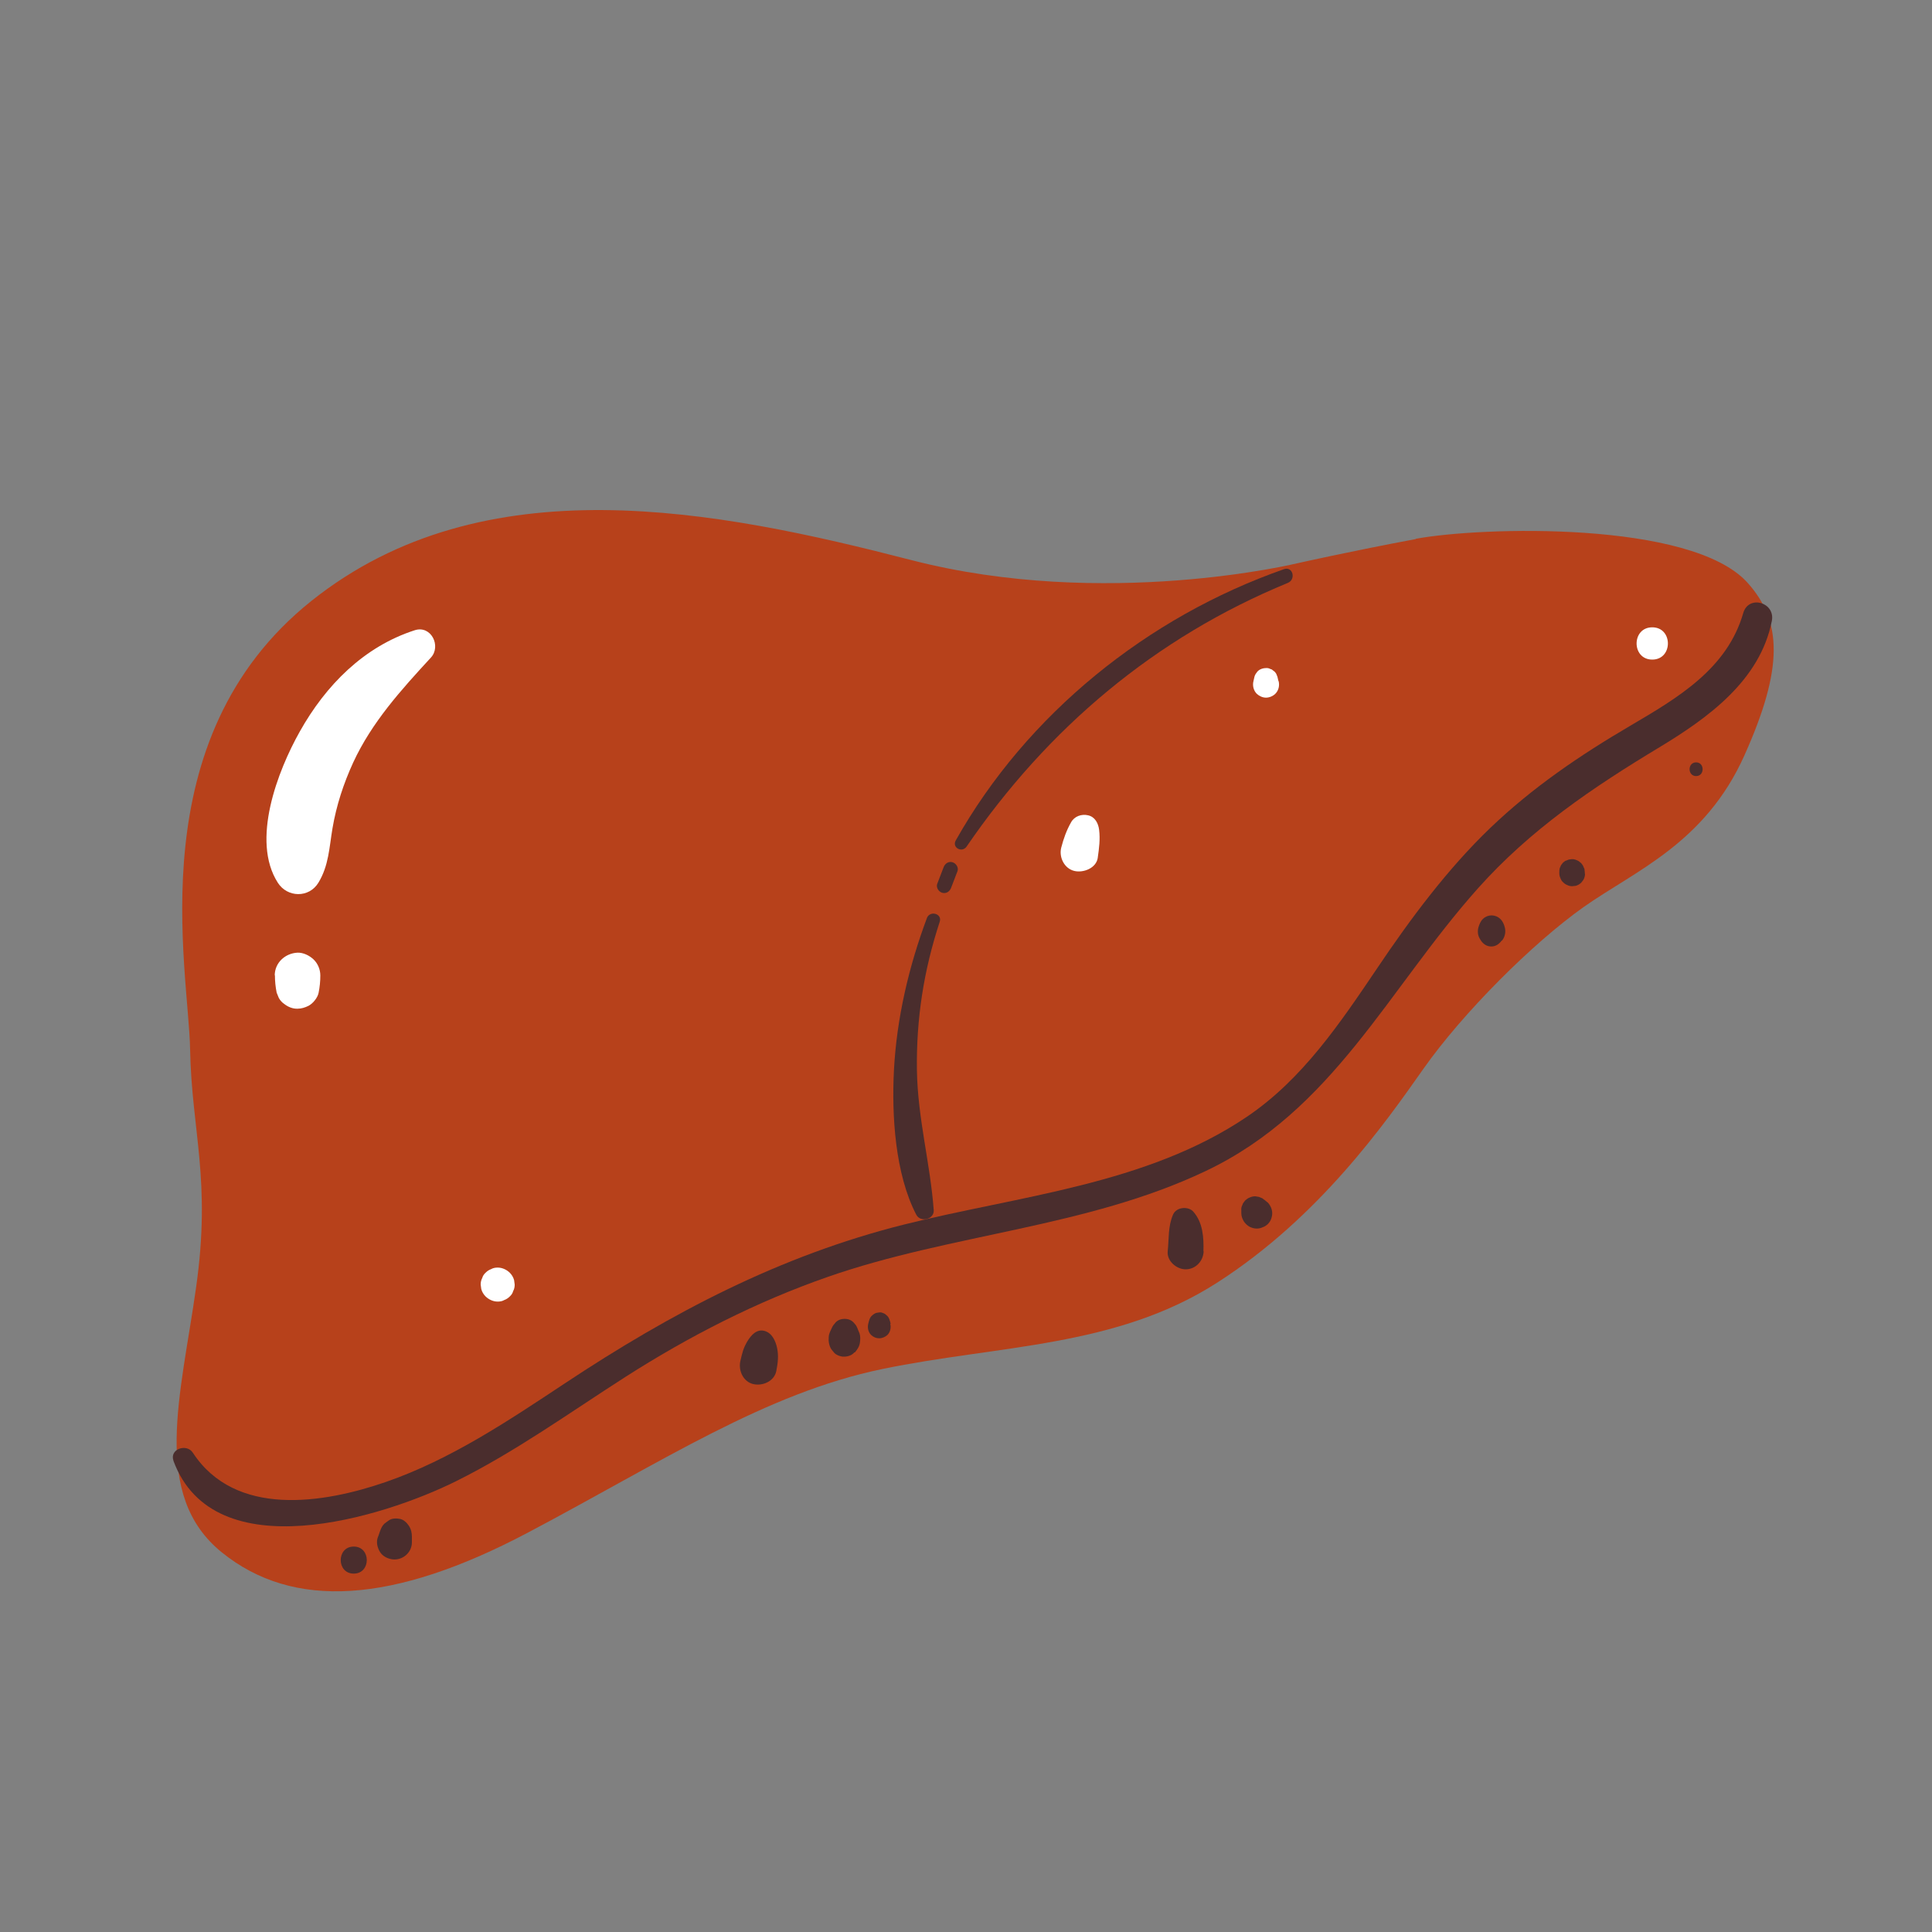 <?xml version="1.0" encoding="UTF-8"?>
<svg id="Capa_2" data-name="Capa 2" xmlns="http://www.w3.org/2000/svg" viewBox="0 0 100 100">
  <rect x="0" y="0" width="100" height="100" fill="#808080" stroke="none"/>
  <defs>
    <style>
      .cls-1 {
        fill: #fff;
      }

      .cls-2 {
        fill: none;
      }

      .cls-3 {
        fill: #4a2d2d;
      }

      .cls-4 {
        fill: #b7411b;
      }
    </style>
  </defs>
  <g id="COLOR">
    <g>
      <g>
        <path class="cls-4" d="M73.29,27.9c-3.37.63-6.12,1.25-6.12,1.25,0,0-9.96,2.43-20-.16-10.04-2.59-22.12-5.02-31.06,2.12-8.94,7.14-6.35,18.98-6.27,23.21s1.1,6.74.31,12.31c-.78,5.57-2.35,10.74,1.33,13.72,3.69,2.98,8.86,2.67,15.84-1.02,6.98-3.69,12.31-7.22,18.35-8.47,6.04-1.25,12.08-1.1,17.33-4.47,5.25-3.37,8.63-8.16,10.67-11.06,2.04-2.9,5.65-6.51,8.31-8.39,2.67-1.88,6.27-3.29,8.31-7.84,2.04-4.55,1.95-6.95.16-8.94-2.9-3.22-13.8-2.9-17.18-2.27Z"/>
        <path class="cls-3" d="M8.98,75.62c2.1,5.65,10.83,2.93,14.62,1.05,3.08-1.53,5.88-3.55,8.77-5.4,3.3-2.11,6.78-3.89,10.48-5.18,6.39-2.23,13.39-2.55,19.54-5.47,6.61-3.13,9.46-9.43,14.1-14.63,2.71-3.04,5.93-5.22,9.4-7.31,2.53-1.53,5.21-3.46,5.82-6.54.19-.96-1.2-1.37-1.48-.41-.83,2.89-3.39,4.39-5.84,5.83-2.61,1.53-5.07,3.2-7.26,5.3s-4.11,4.67-5.85,7.26c-1.92,2.84-3.86,5.74-6.75,7.69-5.2,3.51-11.79,4.08-17.73,5.57-6.43,1.61-12.07,4.58-17.56,8.22-2.93,1.94-5.91,3.94-9.25,5.1-3.26,1.13-7.81,1.85-10.01-1.51-.32-.49-1.22-.19-1,.42h0Z"/>
        <path class="cls-3" d="M18.31,81.45c.9,0,.9-1.4,0-1.4s-.9,1.4,0,1.4h0Z"/>
        <path class="cls-3" d="M21.32,79.82v-.27c0-.21-.04-.4-.16-.58-.11-.16-.26-.31-.45-.35s-.43-.04-.59.08c-.08.06-.16.11-.23.17-.13.13-.18.27-.24.44-.03.09-.06.18-.1.28-.08.23-.02.49.09.69.13.25.39.39.66.43.53.07,1.02-.34,1.02-.88h0Z"/>
        <path class="cls-3" d="M40.18,70.97c.08-.41.13-.79.04-1.21-.08-.36-.26-.76-.64-.87-.42-.12-.71.23-.9.54-.21.36-.26.59-.36,1.02-.11.49.15,1.07.67,1.19.48.11,1.08-.14,1.19-.67h0Z"/>
        <path class="cls-3" d="M44.25,70c.13-.16.23-.3.26-.51.02-.15.03-.32-.02-.47-.02-.06-.05-.11-.07-.17-.03-.07-.05-.14-.09-.21-.03-.06-.1-.13-.15-.19-.23-.25-.7-.25-.93,0-.03.04-.06.08-.1.12-.06.08-.1.17-.14.26-.03.06-.06.13-.08.19-.04.11-.04.24-.04.36.01.14.04.28.11.41.03.06.11.14.16.21.11.14.37.23.53.22.19,0,.41-.07.53-.22h0Z"/>
        <path class="cls-3" d="M46.1,68.52c-.04-.16-.07-.33-.21-.44-.05-.05-.1-.09-.17-.11-.06-.03-.13-.05-.2-.04l-.14.02c-.09.02-.16.07-.23.13-.14.11-.17.28-.21.44-.05.2,0,.43.15.58.12.11.26.17.42.17.15,0,.31-.07.42-.17.15-.15.2-.37.15-.58h0Z"/>
        <path class="cls-3" d="M62.29,64.76c.02-.72-.03-1.48-.52-2.04-.26-.3-.88-.25-1.05.14-.27.61-.21,1.26-.28,1.91-.05.5.46.93.93.93.51,0,.91-.42.93-.93h0Z"/>
        <path class="cls-3" d="M65.61,62.24l-.13-.11-.15-.11-.17-.07-.19-.03c-.1,0-.19.02-.28.06-.06.02-.11.05-.16.09-.05.03-.1.08-.13.13-.04.05-.08.1-.09.16-.05.09-.07.18-.06.28v.16c0,.14.05.28.12.4.07.12.17.21.28.28.12.07.26.11.4.11.11,0,.21-.02.31-.07.1-.03.18-.09.26-.16.1-.1.17-.22.2-.35.04-.14.04-.28,0-.42-.04-.13-.11-.25-.2-.35h0Z"/>
        <path class="cls-3" d="M77.75,48.68s.04-.06.06-.09c.1-.18.13-.39.08-.58-.04-.17-.11-.33-.24-.45-.25-.24-.64-.24-.89,0-.13.12-.19.29-.24.45-.05.2-.03.4.07.57.02.03.04.07.06.1.13.19.31.31.54.31s.41-.13.54-.31h0Z"/>
        <path class="cls-3" d="M82.03,45.23v-.05s0-.07-.01-.11c-.01-.11,0-.08-.05-.18-.02-.06-.04-.1-.08-.15-.03-.05-.07-.09-.12-.12-.05-.04-.04-.04-.08-.06-.1-.05-.21-.1-.33-.09l-.16.02-.15.06s0,0-.01,0,0,0-.01,0l-.13.1-.1.13-.07.16h0c-.02.08-.02.14-.02.21v.05c0,.09.02.18.06.26.03.08.07.15.14.21.06.06.13.11.21.14.08.04.16.06.26.06l.18-.02c.11-.03.21-.09.29-.17l.1-.13c.06-.1.09-.21.09-.33h0Z"/>
        <path class="cls-3" d="M87.79,40.17c.45,0,.45-.71,0-.71s-.45.71,0,.71h0Z"/>
        <path class="cls-3" d="M66.46,29.46c-7.06,2.47-13.31,7.5-16.99,14.04-.21.37.32.66.56.32,4.19-6.12,9.75-10.82,16.63-13.65.43-.18.26-.87-.2-.71h0Z"/>
        <path class="cls-3" d="M48.84,44.89c-.11.29-.22.57-.33.86-.07.19.08.41.26.46.21.06.39-.07.46-.26l.33-.86c.07-.19-.08-.41-.26-.46-.21-.06-.39.07-.46.26h0Z"/>
        <path class="cls-3" d="M47.98,47.51c-.94,2.51-1.57,5.2-1.71,7.89-.12,2.34.06,5.37,1.16,7.48.22.41.93.23.9-.24-.18-2.43-.83-4.75-.87-7.23-.04-2.66.35-5.18,1.18-7.7.14-.43-.52-.6-.67-.18h0Z"/>
        <path class="cls-1" d="M21.47,32.62c-2.64.85-4.61,2.85-5.95,5.24-1.15,2.04-2.54,5.65-1.14,7.83.49.77,1.61.8,2.1,0,.54-.89.56-1.82.73-2.82.2-1.18.57-2.31,1.07-3.4.96-2.08,2.48-3.76,4.02-5.43.55-.59.02-1.69-.83-1.42h0Z"/>
        <path class="cls-1" d="M14.23,50.48c0,.31.03.6.09.9l.11.27c.07.13.17.24.29.32.19.15.44.25.68.24.2,0,.39-.06.57-.15.23-.12.47-.42.52-.67.06-.3.09-.59.09-.9s-.13-.62-.35-.83-.54-.36-.83-.35c-.64.03-1.18.52-1.18,1.18h0Z"/>
        <path class="cls-1" d="M56.82,44.39c.07-.49.13-.95.07-1.44-.04-.33-.21-.67-.57-.75-.34-.08-.71.05-.88.36-.24.42-.39.85-.51,1.31-.13.5.16,1.09.68,1.21.46.11,1.13-.14,1.21-.68h0Z"/>
        <path class="cls-1" d="M66.17,35.25l-.05-.22-.06-.15c-.04-.07-.09-.13-.16-.17-.04-.04-.08-.07-.14-.08-.07-.04-.15-.06-.24-.05-.11,0-.22.03-.31.08-.07.04-.13.09-.17.16-.05.06-.09.13-.11.21l-.05.22c-.06.23,0,.49.17.66.13.12.3.2.48.2.17,0,.36-.08.48-.2.17-.17.23-.42.17-.66h0Z"/>
        <path class="cls-1" d="M85.52,34.14c1.08,0,1.08-1.67,0-1.67s-1.08,1.67,0,1.67h0Z"/>
        <path class="cls-1" d="M25.76,67.37c.12,0,.24-.02.34-.08.11-.04.2-.1.28-.18.09-.08.15-.17.18-.28.06-.11.08-.22.08-.34l-.03-.23c-.04-.15-.12-.28-.23-.39-.17-.16-.39-.26-.62-.26-.12,0-.24.02-.34.08-.11.04-.2.1-.28.18-.09.08-.15.17-.18.28-.06.11-.08.22-.08.34l.03.23c.04.15.12.28.23.39.17.16.39.26.62.26h0Z"/>
      </g>
      <rect class="cls-2" width="100" height="100"/>
    </g>
  </g>
</svg>